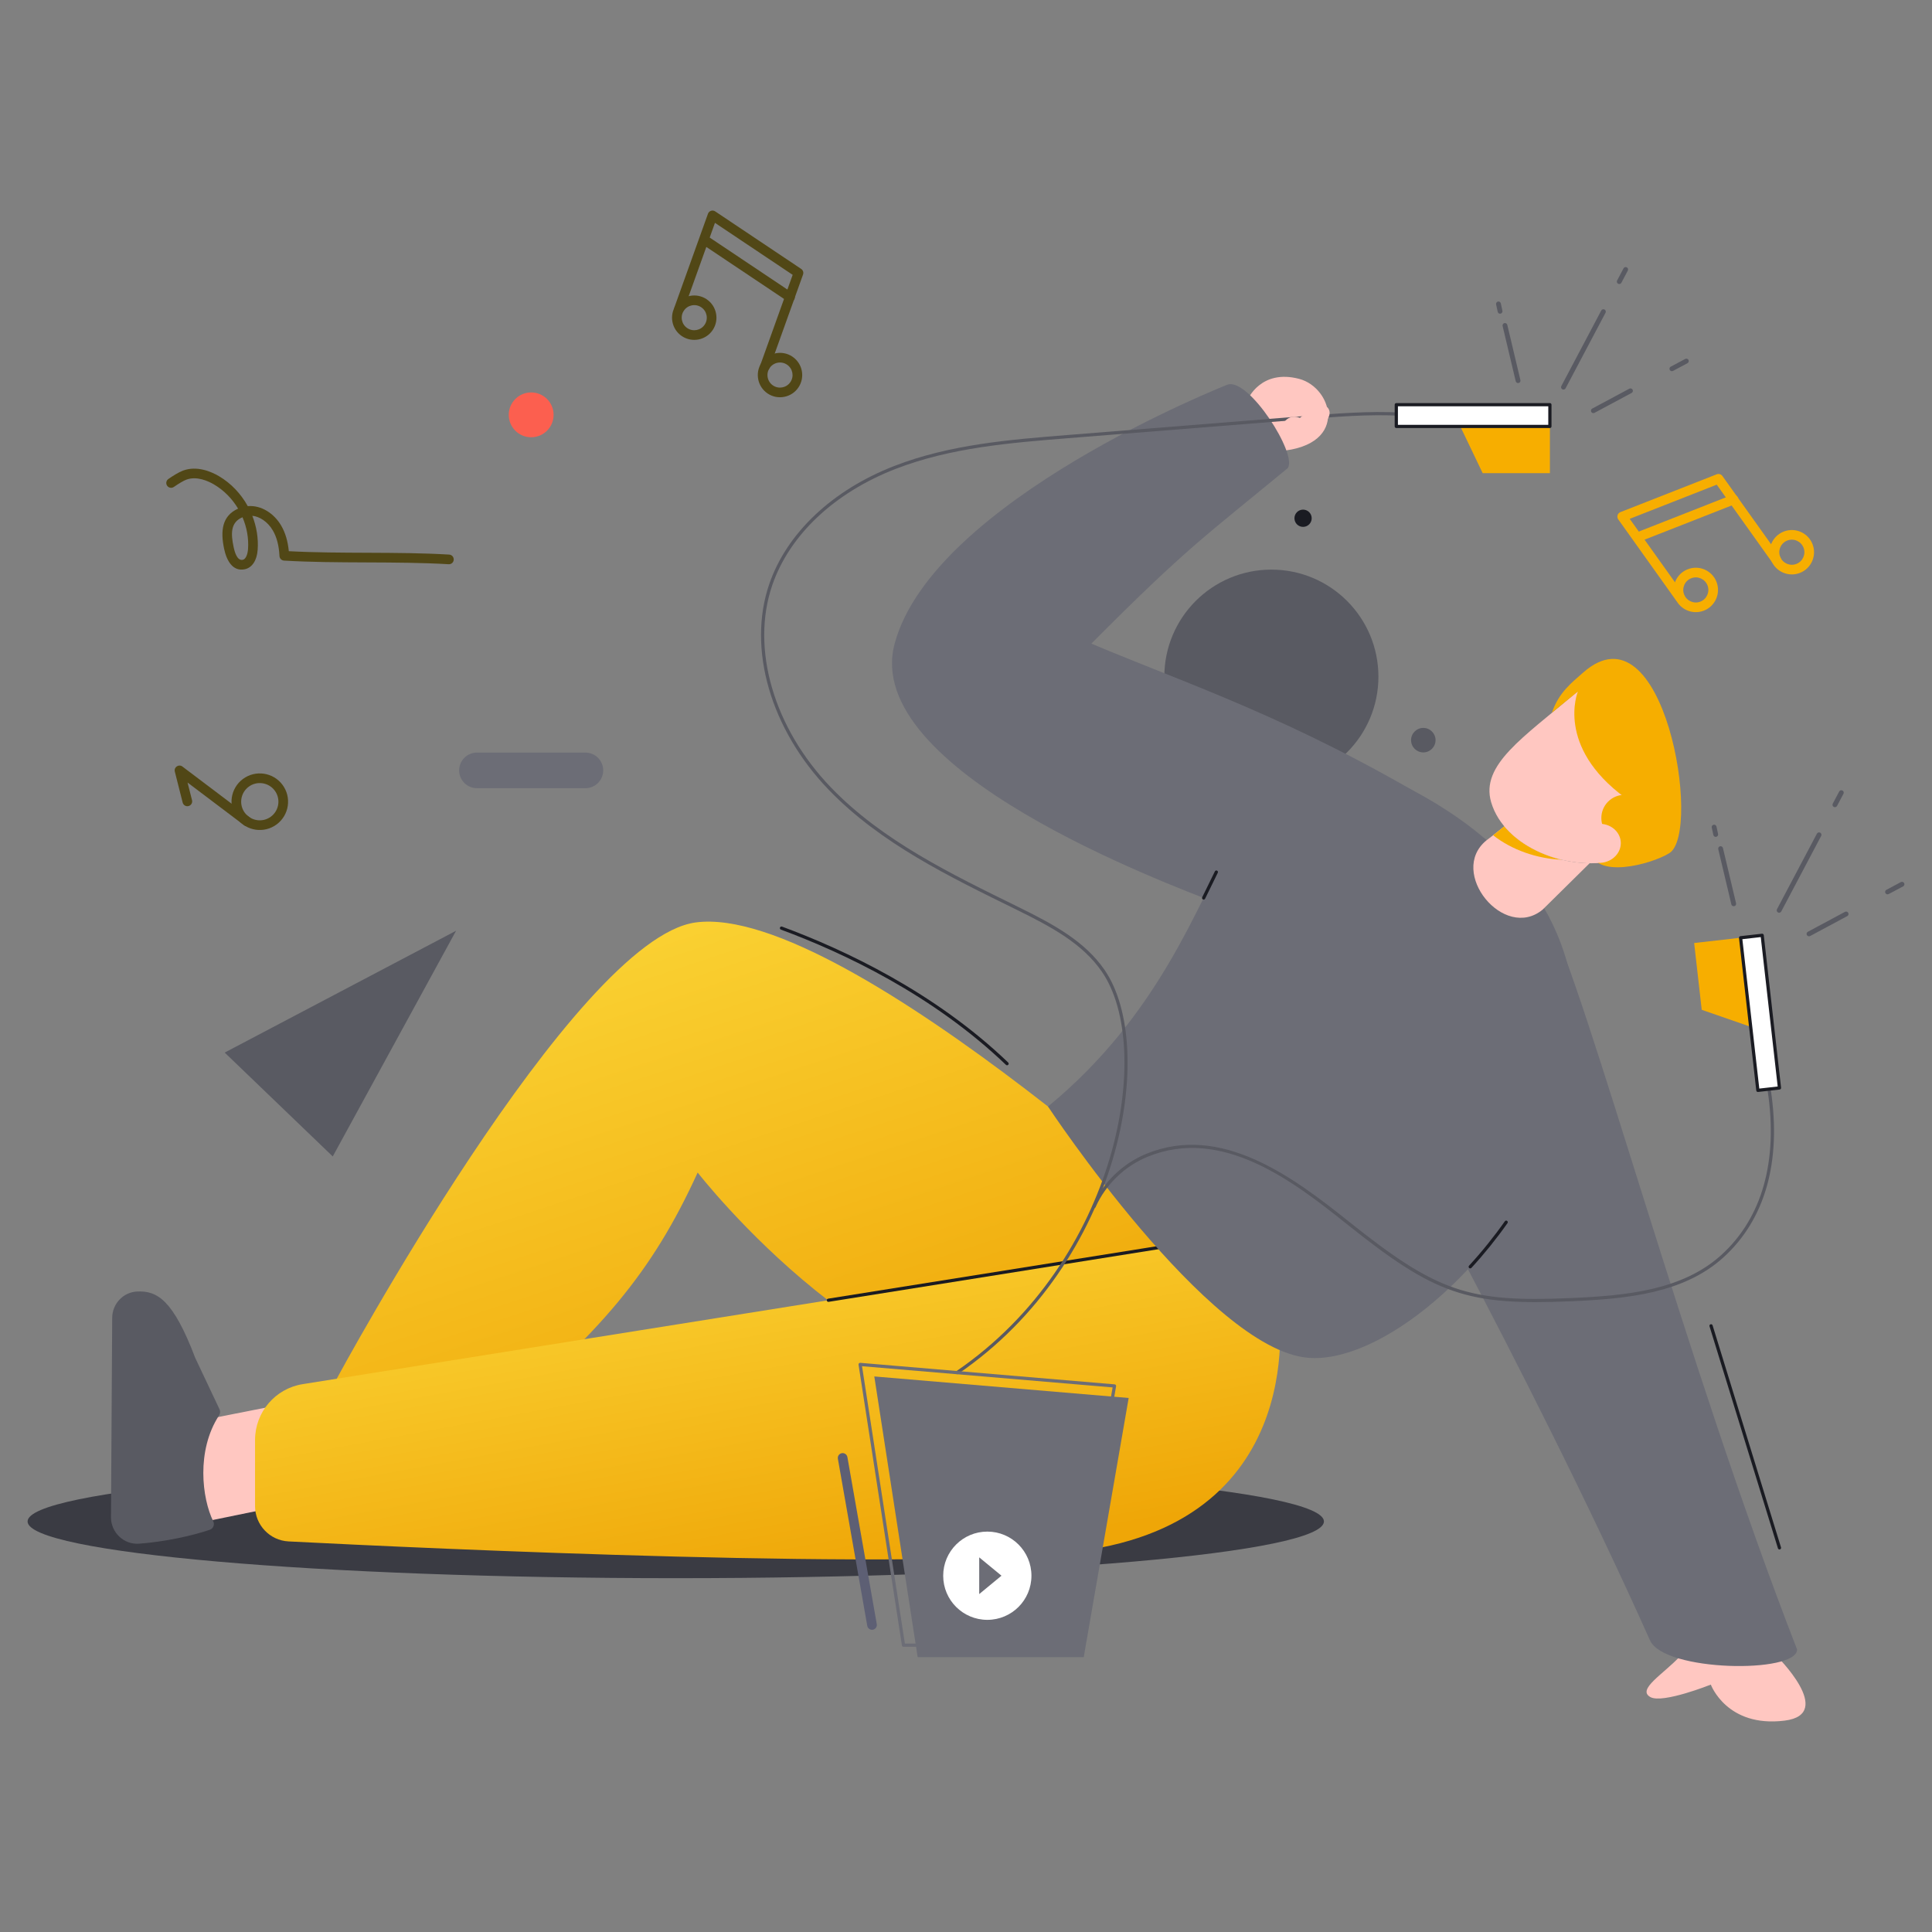 <svg width="280" height="280" viewBox="0 0 280 280" fill="none" xmlns="http://www.w3.org/2000/svg">
<rect x="0" y="0" width="280" height="280" fill="#808080" stroke="none"/>
<g clip-path="url(#clip0_1_17966)">
<path d="M199.771 98.068C199.771 106.633 192.826 113.578 184.261 113.578C175.69 113.578 168.745 106.633 168.745 98.068C168.745 89.497 175.69 82.552 184.261 82.552C192.826 82.552 199.771 89.497 199.771 98.068Z" fill="#595A62"/>
<path d="M224.623 61.8V68.572H214.88L211.636 61.8H224.623Z" fill="#F7AE00"/>
<path d="M252.258 135.905L245.529 136.668L246.626 146.349L253.72 148.81L252.258 135.905Z" fill="#F7AE00"/>
<path d="M97.936 228.721C149.817 228.721 191.875 225.041 191.875 220.501C191.875 215.962 149.817 212.281 97.936 212.281C46.054 212.281 3.997 215.962 3.997 220.501C3.997 225.041 46.054 228.721 97.936 228.721Z" fill="#3A3B43"/>
<path d="M257.382 239.897C257.382 239.897 266.123 248.43 258.646 249.365C250.246 250.416 247.945 244.145 247.945 244.145C247.945 244.145 240.994 246.922 239.204 245.961C237.146 244.857 241.122 242.605 243.533 239.988L257.382 239.897ZM180.837 57.898C180.837 57.898 182.711 53.442 188.286 54.909C193.293 56.226 195.72 65.125 184.379 65.439L180.837 57.898Z" fill="#FFC7C1"/>
<path d="M43.668 202.986L22.912 207.083L24.559 221.576L44.928 217.402L43.668 202.986Z" fill="#FFC7C1"/>
<path d="M31.752 205.124C28.415 210.231 29.28 217.187 30.903 220.473C31.142 220.958 30.911 221.538 30.398 221.71C27.815 222.578 23.951 223.436 20.17 223.723C17.951 223.891 16.071 222.1 16.084 219.874L16.261 190.979C16.274 188.956 17.857 187.267 19.878 187.175C22.767 187.042 25.081 188.344 28.293 196.794L31.821 204.256C31.954 204.537 31.922 204.864 31.752 205.124Z" fill="#595A62"/>
<path d="M179.896 184.176C179.896 184.176 122.819 130.765 100.833 133.686C83.231 136.025 48.801 199.814 48.801 199.814L70.194 207.248C87.112 193.191 94.51 184.399 101.11 169.932C101.11 169.932 128.335 205.027 155.574 200.941C173.985 198.179 179.896 184.176 179.896 184.176Z" fill="url(#paint0_linear_1_17966)"/>
<path d="M185.245 188.947C185.245 188.947 190.491 220.268 156.463 224.79C133.844 227.797 61.306 224.386 41.821 223.394C39.097 223.255 36.964 221.006 36.964 218.279V208.688C36.964 204.664 39.888 201.236 43.861 200.602L175.499 179.594L185.245 188.947Z" fill="url(#paint1_linear_1_17966)"/>
<path d="M120.055 188.676C119.942 188.676 119.843 188.594 119.825 188.479C119.805 188.352 119.891 188.232 120.018 188.212L168.454 180.482C168.583 180.463 168.7 180.548 168.721 180.676C168.741 180.803 168.655 180.923 168.528 180.943L120.092 188.673C120.079 188.675 120.067 188.676 120.055 188.676Z" fill="#1A1B22"/>
<path d="M208.213 116.59C187.335 104.093 172.21 99.193 158.167 93.28C172.032 79.34 174.652 77.73 186.639 67.837C188.058 65.813 180.972 54.728 177.918 55.737C177.918 55.737 135.246 72.499 129.66 93.28C124.714 111.681 169.213 128.061 176.343 130.887L208.213 116.59Z" fill="#6C6D76"/>
<path d="M189.496 196.774C210.253 198.668 255.798 142.442 205.496 114.951C173.934 97.701 183.815 134.105 151.884 160.365C151.884 160.365 175.1 195.461 189.496 196.774Z" fill="#6C6D76"/>
<path d="M174.338 130.352C174.222 130.295 174.175 130.156 174.232 130.04C174.678 129.137 175.109 128.253 175.531 127.389L176.071 126.284C176.128 126.168 176.269 126.122 176.383 126.177C176.499 126.234 176.547 126.373 176.49 126.489L175.95 127.594C175.528 128.458 175.096 129.343 174.65 130.247C174.594 130.361 174.454 130.41 174.338 130.352Z" fill="#1A1B22"/>
<path d="M224.23 132.428C230.322 144.755 244.109 197.062 260.449 239.055C260.449 242.566 241.179 242.311 239.13 237.732C221.367 198.038 196.876 154.568 196.876 154.568" fill="#6C6D76"/>
<path d="M223.565 131.833C217.973 136.439 209.809 126.407 215.408 121.808L216.192 121.209L216.394 121.049L218.017 119.759L218.033 119.778C220.026 122.145 223.089 123.814 226.338 124.599C227.672 124.924 229.041 125.101 230.38 125.106L223.565 131.833Z" fill="#FFC7C1"/>
<path d="M226.338 124.599C222.8 124.455 219.107 123.192 216.394 121.049L218.017 119.759L218.033 119.778C220.026 122.145 223.089 123.814 226.338 124.599Z" fill="#F6AE00"/>
<path d="M228.112 100.63C220.871 106.837 214.507 110.849 216.111 116.271C218.053 122.833 227.264 126.328 233.918 124.725C240.571 123.121 241.809 117.119 240.206 110.465C238.602 103.812 233.308 96.176 228.112 100.63Z" fill="#FFC7C1"/>
<path d="M228.68 100.223C228.68 100.223 225.369 108.167 235.551 115.632C241.912 120.296 229.616 116.523 230.453 123.174C231.001 127.532 239.37 125.253 241.944 123.638C246.708 120.649 241.19 87.082 229.426 97.487C227.763 98.958 225.921 100.346 224.914 103.286L228.68 100.223Z" fill="#F6AE00"/>
<path d="M237.575 121.126C236.15 122.309 234.036 122.117 232.852 120.693C231.669 119.268 231.864 117.151 233.289 115.967C234.71 114.787 236.827 114.982 238.011 116.407C239.195 117.832 238.996 119.945 237.575 121.126Z" fill="#F6AE00"/>
<path d="M231.99 125.049C230.283 125.166 228.811 123.996 228.705 122.438C228.598 120.876 229.897 119.517 231.604 119.4C233.315 119.283 234.787 120.453 234.894 122.016C235 123.573 233.701 124.932 231.99 125.049Z" fill="#FFC7C1"/>
<path d="M138.516 199.065C138.444 198.958 138.471 198.813 138.577 198.74C162.05 182.703 167.366 151.903 159.675 140.8C156.873 136.752 152.425 134.348 147.327 131.841C137.597 127.059 127.594 122.238 120.101 114.458C111.664 105.696 108.282 93.996 111.485 84.65C114.021 77.254 120.632 71.013 129.625 67.526C137.663 64.408 146.352 63.713 154.755 63.042L190.309 60.201C195.315 59.801 200.201 59.48 204.954 59.935C205.082 59.947 205.176 60.061 205.164 60.19C205.152 60.318 205.036 60.409 204.909 60.4C200.193 59.948 195.329 60.268 190.347 60.666L154.792 63.507C146.422 64.176 137.768 64.868 129.793 67.96C120.929 71.398 114.417 77.536 111.926 84.802C108.779 93.983 112.12 105.497 120.438 114.134C127.883 121.867 137.884 126.68 147.533 131.422C152.691 133.959 157.193 136.394 160.059 140.534C167.856 151.792 162.586 182.902 138.841 199.126C138.732 199.199 138.588 199.17 138.516 199.065Z" fill="#595A62"/>
<path d="M195.172 177.387C187.344 171.127 177.061 163.243 166.315 167.648C162.978 169.016 160.229 171.682 158.771 174.963C158.718 175.081 158.581 175.133 158.463 175.081C158.346 175.029 158.292 174.891 158.345 174.773C159.851 171.384 162.691 168.63 166.139 167.216C176.951 162.782 187.368 170.548 195.463 177.022C208.354 187.324 212.878 188.761 227.718 188.12C235.619 187.779 243.807 187.017 249.459 181.887C255.386 176.507 257.71 168.267 256.18 158.058C256.161 157.93 256.248 157.812 256.376 157.793C256.501 157.775 256.622 157.861 256.641 157.989C258.196 168.36 255.821 176.743 249.773 182.233C244.005 187.467 235.725 188.242 227.738 188.587C212.589 189.239 207.992 187.635 195.172 177.387Z" fill="#595A62"/>
<path d="M163.576 202.606L157.062 240.176H132.996L126.71 199.485L163.576 202.606Z" fill="#6C6D76"/>
<path d="M155.009 238.668H130.943C130.827 238.668 130.73 238.584 130.712 238.47L124.426 197.779C124.404 197.636 124.518 197.502 124.676 197.511L161.543 200.631C161.68 200.643 161.776 200.77 161.753 200.903L155.238 238.475C155.219 238.587 155.122 238.668 155.009 238.668ZM131.143 238.202H154.812L161.249 201.075L124.932 198.001L131.143 238.202Z" fill="#6C6D76"/>
<path d="M154.119 218.616H132.206C132.077 218.616 131.973 218.511 131.973 218.382V204.207C131.973 204.078 132.077 203.974 132.206 203.974H154.119C154.248 203.974 154.353 204.078 154.353 204.207V218.382C154.353 218.511 154.248 218.616 154.119 218.616ZM132.44 218.149H153.886V204.44H132.44V218.149Z" fill="#6C6D76"/>
<path d="M149.484 228.368C149.484 231.899 146.623 234.76 143.092 234.76C139.556 234.76 136.695 231.899 136.695 228.368C136.695 224.837 139.556 221.971 143.092 221.971C146.623 221.971 149.484 224.837 149.484 228.368Z" fill="white"/>
<path d="M145.143 228.362L141.915 231.025V225.706L145.143 228.362Z" fill="#6C6D76"/>
<path d="M136.975 215.421H135.685C135.556 215.421 135.452 215.317 135.452 215.188C135.452 215.059 135.556 214.954 135.685 214.954H136.975C137.104 214.954 137.208 215.059 137.208 215.188C137.208 215.317 137.104 215.421 136.975 215.421ZM136.975 213.512H135.685C135.556 213.512 135.452 213.408 135.452 213.279C135.452 213.15 135.556 213.045 135.685 213.045H136.975C137.104 213.045 137.208 213.15 137.208 213.279C137.208 213.408 137.104 213.512 136.975 213.512ZM136.975 211.603H135.685C135.556 211.603 135.452 211.499 135.452 211.37C135.452 211.241 135.556 211.137 135.685 211.137H136.975C137.104 211.137 137.208 211.241 137.208 211.37C137.208 211.499 137.104 211.603 136.975 211.603ZM136.975 209.694H135.685C135.556 209.694 135.452 209.59 135.452 209.461C135.452 209.332 135.556 209.228 135.685 209.228H136.975C137.104 209.228 137.208 209.332 137.208 209.461C137.208 209.59 137.104 209.694 136.975 209.694ZM136.975 207.785H135.685C135.556 207.785 135.452 207.681 135.452 207.552C135.452 207.423 135.556 207.319 135.685 207.319H136.975C137.104 207.319 137.208 207.423 137.208 207.552C137.208 207.681 137.104 207.785 136.975 207.785ZM140.608 215.421H139.318C139.189 215.421 139.084 215.317 139.084 215.188C139.084 215.059 139.189 214.954 139.318 214.954H140.608C140.737 214.954 140.841 215.059 140.841 215.188C140.841 215.317 140.737 215.421 140.608 215.421ZM140.608 213.512H139.318C139.189 213.512 139.084 213.408 139.084 213.279C139.084 213.15 139.189 213.045 139.318 213.045H140.608C140.737 213.045 140.841 213.15 140.841 213.279C140.841 213.408 140.737 213.512 140.608 213.512ZM140.608 211.603H139.318C139.189 211.603 139.084 211.499 139.084 211.37C139.084 211.241 139.189 211.137 139.318 211.137H140.608C140.737 211.137 140.841 211.241 140.841 211.37C140.841 211.499 140.737 211.603 140.608 211.603ZM144.24 215.421H142.95C142.821 215.421 142.716 215.317 142.716 215.188C142.716 215.059 142.821 214.954 142.95 214.954H144.24C144.369 214.954 144.473 215.059 144.473 215.188C144.473 215.317 144.369 215.421 144.24 215.421ZM144.24 213.512H142.95C142.821 213.512 142.716 213.408 142.716 213.279C142.716 213.15 142.821 213.045 142.95 213.045H144.24C144.369 213.045 144.473 213.15 144.473 213.279C144.473 213.408 144.369 213.512 144.24 213.512ZM144.24 211.603H142.95C142.821 211.603 142.716 211.499 142.716 211.37C142.716 211.241 142.821 211.137 142.95 211.137H144.24C144.369 211.137 144.473 211.241 144.473 211.37C144.473 211.499 144.369 211.603 144.24 211.603ZM144.24 209.694H142.95C142.821 209.694 142.716 209.59 142.716 209.461C142.716 209.332 142.821 209.228 142.95 209.228H144.24C144.369 209.228 144.473 209.332 144.473 209.461C144.473 209.59 144.369 209.694 144.24 209.694ZM144.24 207.785H142.95C142.821 207.785 142.716 207.681 142.716 207.552C142.716 207.423 142.821 207.319 142.95 207.319H144.24C144.369 207.319 144.473 207.423 144.473 207.552C144.473 207.681 144.369 207.785 144.24 207.785ZM147.873 215.421H146.582C146.453 215.421 146.349 215.317 146.349 215.188C146.349 215.059 146.453 214.954 146.582 214.954H147.873C148.002 214.954 148.106 215.059 148.106 215.188C148.106 215.317 148.002 215.421 147.873 215.421ZM147.873 213.512H146.582C146.453 213.512 146.349 213.408 146.349 213.279C146.349 213.15 146.453 213.045 146.582 213.045H147.873C148.002 213.045 148.106 213.15 148.106 213.279C148.106 213.408 148.002 213.512 147.873 213.512ZM151.505 215.421H150.215C150.086 215.421 149.981 215.317 149.981 215.188C149.981 215.059 150.086 214.954 150.215 214.954H151.505C151.634 214.954 151.738 215.059 151.738 215.188C151.738 215.317 151.634 215.421 151.505 215.421ZM151.505 213.512H150.215C150.086 213.512 149.981 213.408 149.981 213.279C149.981 213.15 150.086 213.045 150.215 213.045H151.505C151.634 213.045 151.738 213.15 151.738 213.279C151.738 213.408 151.634 213.512 151.505 213.512ZM151.505 211.603H150.215C150.086 211.603 149.981 211.499 149.981 211.37C149.981 211.241 150.086 211.137 150.215 211.137H151.505C151.634 211.137 151.738 211.241 151.738 211.37C151.738 211.499 151.634 211.603 151.505 211.603ZM151.505 209.694H150.215C150.086 209.694 149.981 209.59 149.981 209.461C149.981 209.332 150.086 209.228 150.215 209.228H151.505C151.634 209.228 151.738 209.332 151.738 209.461C151.738 209.59 151.634 209.694 151.505 209.694Z" fill="#6C6D76"/>
<path d="M224.622 58.651H202.364V61.801H224.622V58.651Z" fill="white"/>
<path d="M224.622 62.034H202.364C202.235 62.034 202.13 61.929 202.13 61.8V58.651C202.13 58.522 202.235 58.417 202.364 58.417H224.622C224.751 58.417 224.855 58.522 224.855 58.651V61.8C224.855 61.929 224.751 62.034 224.622 62.034ZM202.597 61.567H224.389V58.884H202.597V61.567Z" fill="#1A1B22"/>
<path d="M255.387 135.552L252.257 135.907L254.764 158.024L257.894 157.669L255.387 135.552Z" fill="white"/>
<path d="M254.532 158.05L252.026 135.934C252.011 135.806 252.103 135.69 252.231 135.675L255.361 135.32C255.497 135.306 255.605 135.404 255.619 135.526L258.126 157.642C258.14 157.771 258.049 157.886 257.921 157.901L254.791 158.255C254.655 158.269 254.546 158.173 254.532 158.05ZM252.516 136.113L254.97 157.765L257.636 157.463L255.182 135.81L252.516 136.113Z" fill="#1A1B22"/>
<path d="M187.352 64.781C187.352 64.781 193.928 61.258 192.494 59.173C191.593 57.863 188.384 60.556 188.384 60.556C188.384 60.556 186.304 59.572 185.53 62.491" fill="#FFC7C1"/>
<path d="M212.918 183.765C212.823 183.678 212.817 183.53 212.904 183.435C214.758 181.42 216.504 179.253 218.097 176.995C218.17 176.89 218.316 176.865 218.422 176.939C218.527 177.014 218.552 177.159 218.478 177.264C216.874 179.539 215.114 181.721 213.248 183.752C213.161 183.845 213.014 183.853 212.918 183.765Z" fill="#1A1B22"/>
<path d="M32.565 152.547L66.098 134.891L48.225 167.6L32.565 152.547Z" fill="#595A62"/>
<path d="M257.679 132.243C257.508 132.153 257.443 131.941 257.533 131.77L263.32 120.821C263.411 120.651 263.621 120.586 263.793 120.675C263.964 120.766 264.029 120.978 263.939 121.148L258.152 132.097C258.063 132.265 257.855 132.335 257.679 132.243ZM265.765 116.944C265.594 116.854 265.529 116.642 265.619 116.471L266.549 114.713C266.64 114.542 266.85 114.477 267.022 114.567C267.193 114.657 267.258 114.869 267.168 115.04L266.238 116.799C266.149 116.966 265.941 117.036 265.765 116.944ZM250.922 131.071L249.023 123.068C248.978 122.88 249.095 122.692 249.283 122.647C249.466 122.602 249.659 122.718 249.704 122.907L251.603 130.91C251.648 131.097 251.532 131.286 251.344 131.331C251.153 131.376 250.967 131.257 250.922 131.071ZM248.312 121.01L248.081 119.941C248.04 119.752 248.16 119.566 248.349 119.525C248.535 119.488 248.724 119.604 248.765 119.793L248.996 120.862C249.037 121.051 248.917 121.237 248.728 121.278C248.529 121.319 248.351 121.192 248.312 121.01ZM261.865 135.512C261.774 135.341 261.838 135.129 262.009 135.038L267.389 132.152C267.56 132.061 267.771 132.126 267.863 132.296C267.954 132.466 267.89 132.678 267.72 132.77L262.339 135.655C262.168 135.746 261.957 135.681 261.865 135.512ZM273.247 129.431C273.157 129.26 273.221 129.048 273.392 128.957L275.489 127.841C275.66 127.75 275.871 127.816 275.962 127.986C276.053 128.157 275.988 128.369 275.818 128.459L273.721 129.575C273.55 129.666 273.338 129.602 273.247 129.431Z" fill="#595A62"/>
<path d="M226.426 56.422C226.255 56.331 226.19 56.12 226.28 55.949L232.067 45C232.157 44.829 232.367 44.764 232.54 44.854C232.711 44.944 232.776 45.156 232.686 45.327L226.899 56.276C226.81 56.444 226.601 56.513 226.426 56.422ZM234.511 41.123C234.34 41.033 234.275 40.821 234.365 40.65L235.295 38.891C235.386 38.721 235.596 38.656 235.768 38.745C235.939 38.836 236.004 39.047 235.914 39.218L234.984 40.977C234.895 41.145 234.687 41.215 234.511 41.123ZM219.669 55.25L217.769 47.247C217.724 47.059 217.841 46.87 218.029 46.825C218.212 46.781 218.405 46.897 218.45 47.085L220.349 55.088C220.394 55.276 220.278 55.465 220.09 55.509C219.899 55.554 219.713 55.435 219.669 55.25ZM217.058 45.188L216.827 44.12C216.786 43.931 216.906 43.745 217.095 43.704C217.281 43.667 217.47 43.783 217.511 43.972L217.742 45.041C217.783 45.23 217.663 45.416 217.474 45.457C217.276 45.497 217.097 45.371 217.058 45.188ZM230.612 59.69C230.52 59.52 230.584 59.308 230.755 59.216L236.135 56.331C236.307 56.239 236.518 56.305 236.609 56.475C236.7 56.645 236.636 56.857 236.466 56.949L231.085 59.833C230.914 59.925 230.703 59.86 230.612 59.69ZM241.993 53.61C241.903 53.44 241.967 53.227 242.138 53.136L244.235 52.02C244.406 51.929 244.617 51.994 244.709 52.164C244.799 52.335 244.735 52.547 244.564 52.638L242.467 53.754C242.297 53.845 242.084 53.781 241.993 53.61Z" fill="#595A62"/>
<path d="M145.79 154.325C135.215 144.188 122.218 138.073 113.177 134.728C113.056 134.684 112.995 134.55 113.039 134.428C113.084 134.308 113.218 134.246 113.339 134.291C122.421 137.651 135.48 143.795 146.113 153.987C146.206 154.077 146.209 154.224 146.12 154.317C146.029 154.412 145.882 154.412 145.79 154.325Z" fill="#1A1B22"/>
<path d="M125.69 235.623L121.432 211.416C121.365 211.036 121.619 210.672 122 210.605C122.379 210.538 122.744 210.792 122.811 211.174L127.069 235.381C127.136 235.762 126.882 236.125 126.501 236.192C126.126 236.259 125.758 236.008 125.69 235.623Z" fill="#5D5F74"/>
<path d="M34.364 118.641C33.012 116.829 33.386 114.256 35.197 112.903C37.01 111.55 39.584 111.924 40.936 113.734C42.29 115.549 41.919 118.118 40.103 119.474C38.287 120.829 35.721 120.456 34.364 118.641ZM35.486 117.803C36.382 119.002 38.074 119.241 39.265 118.352C40.46 117.46 40.707 115.768 39.814 114.572C38.923 113.379 37.227 113.134 36.034 114.025C34.842 114.915 34.596 116.61 35.486 117.803Z" fill="#514716"/>
<path d="M35.367 119.592L27.181 113.411L27.83 115.971C27.925 116.345 27.698 116.726 27.323 116.821C26.95 116.916 26.568 116.689 26.473 116.314L25.335 111.823C25.173 111.185 25.907 110.695 26.435 111.093L36.211 118.475C36.52 118.708 36.581 119.147 36.348 119.456C36.114 119.764 35.675 119.825 35.367 119.592Z" fill="#514716"/>
<path d="M256.691 81.209C256.041 79.553 256.854 77.688 258.51 77.037C260.162 76.39 262.034 77.205 262.683 78.856C263.332 80.508 262.515 82.38 260.863 83.029C259.206 83.678 257.338 82.857 256.691 81.209ZM259.022 78.341C258.088 78.707 257.627 79.762 257.995 80.697C258.361 81.631 259.42 82.092 260.352 81.726C261.285 81.36 261.747 80.302 261.38 79.368C261.014 78.436 259.956 77.973 259.022 78.341ZM242.774 86.675C242.124 85.02 242.937 83.153 244.593 82.504C246.247 81.853 248.114 82.666 248.766 84.322C249.414 85.974 248.598 87.847 246.946 88.496C245.293 89.143 243.423 88.328 242.774 86.675ZM245.105 83.807C244.156 84.178 243.714 85.242 244.077 86.163C244.444 87.096 245.502 87.558 246.434 87.192C247.367 86.826 247.829 85.767 247.462 84.834C247.099 83.909 246.05 83.435 245.105 83.807Z" fill="#F7AE00"/>
<path d="M242.883 86.986L234.532 75.278C234.267 74.907 234.421 74.386 234.845 74.219L248.8 68.739C249.1 68.622 249.439 68.722 249.625 68.984L257.977 80.692C258.202 81.007 258.129 81.445 257.814 81.669C257.5 81.893 257.062 81.82 256.838 81.505L248.803 70.242L236.192 75.195L244.023 86.173C244.247 86.488 244.174 86.925 243.86 87.149C243.543 87.375 243.106 87.299 242.883 86.986Z" fill="#F7AE00"/>
<path d="M236.775 78.078C236.634 77.718 236.811 77.311 237.17 77.17L250.981 71.746C251.34 71.605 251.747 71.781 251.889 72.141C252.03 72.501 251.853 72.908 251.493 73.049L237.683 78.473C237.32 78.614 236.916 78.435 236.775 78.078Z" fill="#F7AE00"/>
<path d="M111.253 57.031C109.779 56.044 109.382 54.041 110.369 52.566C111.356 51.091 113.359 50.695 114.833 51.681C116.31 52.669 116.709 54.667 115.719 56.146C114.735 57.616 112.733 58.021 111.253 57.031ZM111.533 53.344C110.975 54.178 111.199 55.31 112.032 55.867C112.865 56.426 113.998 56.201 114.555 55.367C115.114 54.533 114.89 53.403 114.054 52.845C113.222 52.287 112.09 52.511 111.533 53.344ZM98.826 48.716C97.35 47.73 96.951 45.733 97.941 44.252C98.93 42.773 100.926 42.377 102.405 43.366C103.881 44.354 104.278 46.356 103.292 47.831C102.308 49.301 100.306 49.706 98.826 48.716ZM99.105 45.03C98.547 45.864 98.768 46.994 99.604 47.552C100.438 48.11 101.571 47.886 102.128 47.052C102.686 46.219 102.46 45.088 101.627 44.53C100.796 43.974 99.665 44.191 99.105 45.03Z" fill="#514716"/>
<path d="M110.632 53.751C110.268 53.62 110.078 53.219 110.209 52.855L114.879 39.832L103.618 32.297L99.066 44.991C98.935 45.355 98.534 45.544 98.171 45.414C97.807 45.283 97.618 44.883 97.748 44.519L102.603 30.981C102.757 30.552 103.273 30.381 103.651 30.635L116.112 38.972C116.379 39.151 116.49 39.488 116.382 39.79L111.527 53.328C111.396 53.691 110.996 53.881 110.632 53.751Z" fill="#514716"/>
<path d="M114.107 43.642L101.775 35.392C101.454 35.177 101.368 34.742 101.583 34.42C101.798 34.099 102.233 34.014 102.554 34.228L114.885 42.478C115.207 42.693 115.293 43.128 115.078 43.449C114.862 43.773 114.427 43.856 114.107 43.642Z" fill="#514716"/>
<path d="M204.502 107.269C204.502 108.249 205.296 109.044 206.276 109.044C207.257 109.044 208.051 108.249 208.051 107.269C208.051 106.289 207.257 105.495 206.276 105.495C205.296 105.495 204.502 106.289 204.502 107.269Z" fill="#595A62"/>
<path d="M187.6 75.109C187.6 75.8 188.16 76.359 188.85 76.359C189.541 76.359 190.101 75.8 190.101 75.109C190.101 74.419 189.541 73.859 188.85 73.859C188.16 73.859 187.6 74.419 187.6 75.109Z" fill="#1A1B22"/>
<path d="M32.483 79.549C31.946 76.998 32.136 74.774 34.507 73.715C33.654 72.287 32.462 71.063 31.022 70.216C30.168 69.713 28.51 68.953 27.002 69.518C26.613 69.663 25.955 70.047 25.197 70.572C24.878 70.792 24.442 70.712 24.223 70.395C24.003 70.077 24.082 69.641 24.4 69.421C25.01 68.999 25.872 68.446 26.513 68.206C28.564 67.44 30.663 68.381 31.732 69.009C33.491 70.044 34.926 71.574 35.908 73.354C37.884 73.184 39.734 74.435 40.748 76.167C41.351 77.199 41.716 78.419 41.857 79.883C49.333 80.284 57.629 79.928 65.1 80.375C65.486 80.398 65.78 80.729 65.757 81.115C65.734 81.5 65.424 81.795 65.016 81.772C57.401 81.317 48.83 81.704 41.161 81.246C40.805 81.225 40.522 80.939 40.504 80.583C40.427 79.065 40.111 77.852 39.539 76.874C38.775 75.568 37.587 74.856 36.566 74.753C37.179 76.311 37.462 77.996 37.344 79.673C37.235 81.22 36.538 82.277 35.48 82.5C33.747 82.864 32.849 81.28 32.483 79.549ZM35.145 74.965C33.367 75.703 33.462 77.404 33.853 79.26C34.023 80.064 34.379 81.302 35.191 81.13C35.644 81.035 35.898 80.28 35.948 79.574C36.058 77.998 35.765 76.412 35.145 74.965Z" fill="#514716"/>
<path d="M80.232 60.125C80.232 61.915 78.777 63.371 76.982 63.371C75.187 63.371 73.732 61.915 73.732 60.125C73.732 58.33 75.187 56.874 76.982 56.874C78.777 56.874 80.232 58.33 80.232 60.125Z" fill="#FC5F4F"/>
<path d="M87.421 111.652C87.421 113.076 86.266 114.231 84.842 114.231H69.123C67.698 114.231 66.543 113.076 66.543 111.652C66.543 110.227 67.698 109.072 69.123 109.072H84.842C86.266 109.072 87.421 110.227 87.421 111.652Z" fill="#6C6D76"/>
<path d="M257.894 224.558C257.794 224.558 257.702 224.494 257.671 224.394L247.756 192.218C247.718 192.095 247.787 191.964 247.91 191.926C248.034 191.888 248.164 191.957 248.202 192.08L258.117 224.256C258.155 224.379 258.086 224.51 257.963 224.548C257.94 224.555 257.917 224.558 257.894 224.558Z" fill="#1A1B22"/>
</g>
<defs>
<linearGradient id="paint0_linear_1_17966" x1="179.896" y1="207.248" x2="144.926" y2="101.717" gradientUnits="userSpaceOnUse">
<stop offset="0.122" stop-color="#EFA607"/>
<stop offset="1" stop-color="#FCD93A"/>
</linearGradient>
<linearGradient id="paint1_linear_1_17966" x1="185.536" y1="226.002" x2="172.396" y2="154.652" gradientUnits="userSpaceOnUse">
<stop offset="0.122" stop-color="#EFA607"/>
<stop offset="1" stop-color="#FCD93A"/>
</linearGradient>
<clipPath id="clip0_1_17966">
<rect width="280" height="280" fill="white"/>
</clipPath>
</defs>
</svg>
